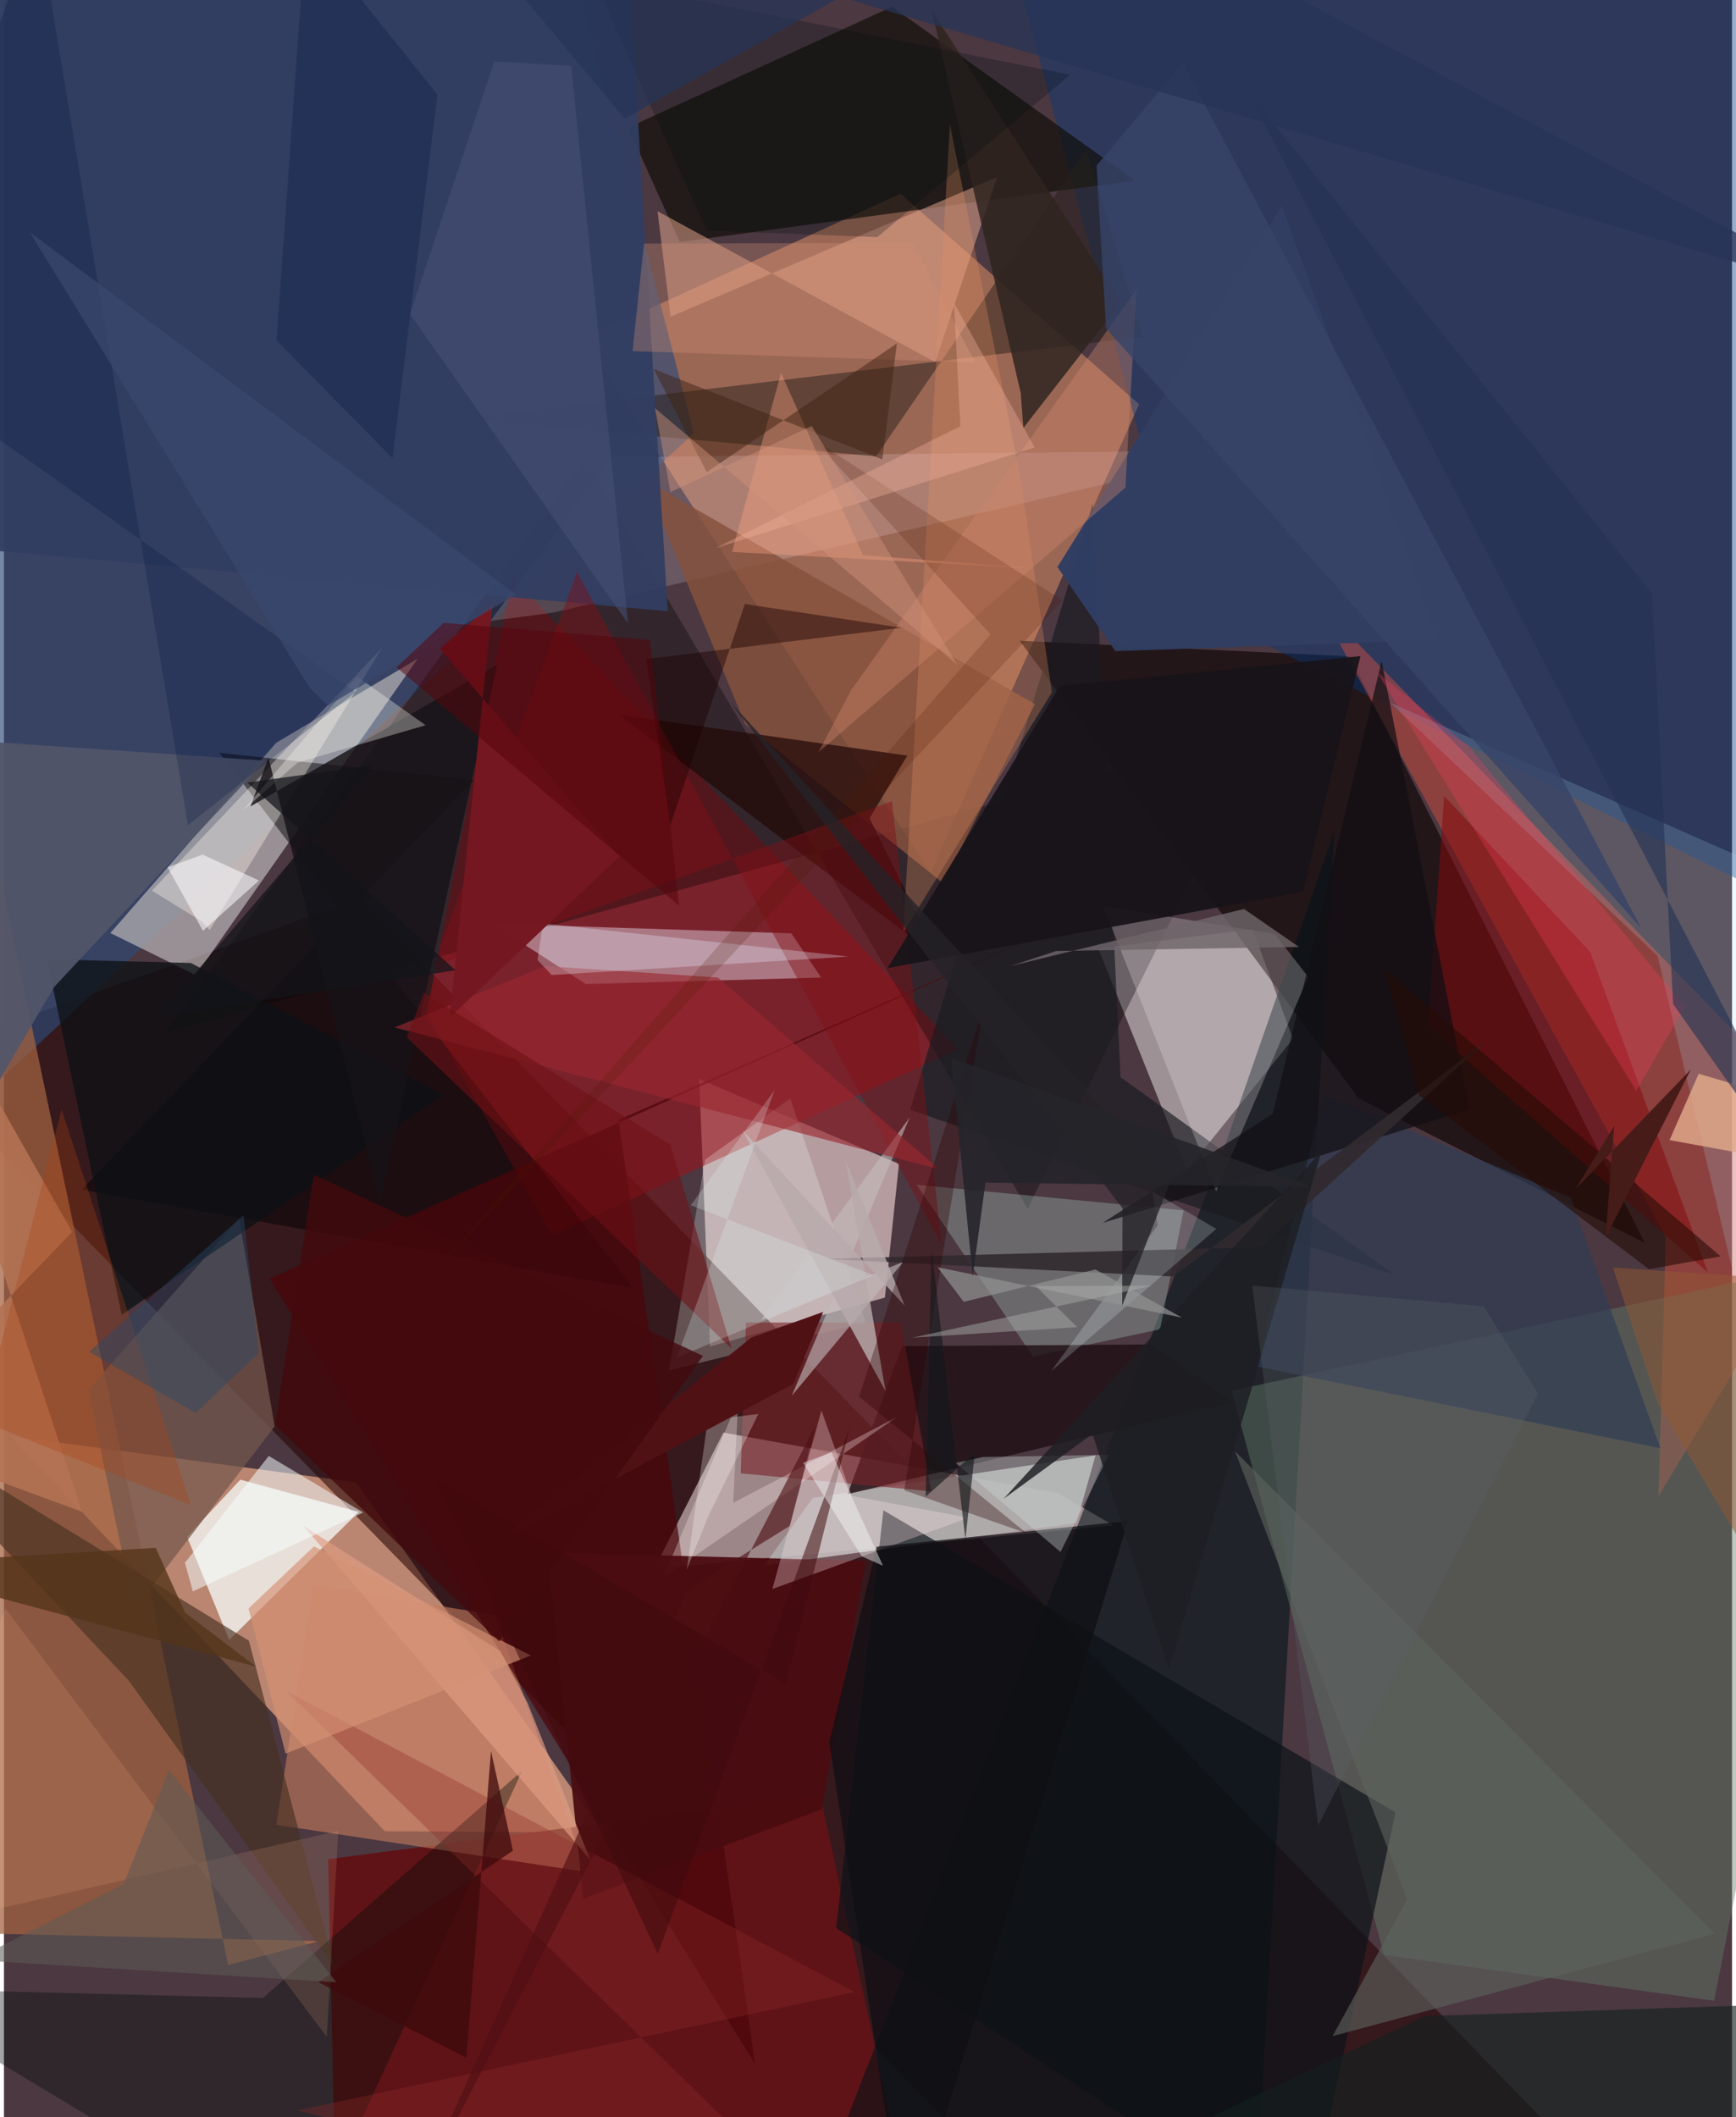 <svg xmlns="http://www.w3.org/2000/svg" width="228" height="278" viewBox="0 0 836 1024"><path fill="#4b3841" d="M0 0h836v1024H0z"/><path fill="#e7a684" fill-opacity=".714" d="M289.69 886.277L170.314 716.94 2.788 694.544l181.46 191.16z"/><path fill="#e39167" fill-opacity=".529" d="M448.251 422.187L280.532 163.86 433.73 93.713l115.423 101.81z"/><path fill="#e9cccc" fill-opacity=".675" d="M432.991 562.934l-6.811 64.67-84.63 23.638-5.204-129.332z"/><path fill="#240000" fill-opacity=".557" d="M784.171 1066.102L172.236 434.719l-217.874 77.188 534.78 547.851z"/><path fill="#c8b5b6" fill-opacity=".698" d="M509.839 722.135l-161.78-29.244-33.487 65.917 222.138-21.007z"/><path fill="#2f4a78" fill-opacity=".655" d="M-16.526-62l281.067 4.088 69.218 267.374-349.106 325.406z"/><path fill="#fefbfd" fill-opacity=".455" d="M604.019 449.392l19.593 53.06-51.334 63.54-42.875-107.258z"/><path fill="#a36241" fill-opacity=".733" d="M-62 933.987l42.042-597.406 128.434 613.834 43.984-11.572z"/><path fill="#0b0001" fill-opacity=".612" d="M655.35 531.27l138.422 69.859-142.669-283.661-159.71-7.555z"/><path fill="#9c121b" fill-opacity=".576" d="M461.592 507.562l-215.73-228.477-41.353 211.03 60.525 107.374z"/><path fill="#b5b2b3" fill-opacity=".725" d="M131.683 359.273l68.456-40.634L92.824 471.657l-41.349-20.38z"/><path fill="#5f1317" d="M441.406 1082.255l-280.644-4.759-3.916-178.298 237.977-31.104z"/><path fill="#003b82" fill-opacity=".404" d="M876.146-62H476.9l93.916 354.105L847.5 429.587z"/><path fill="#f24f3b" fill-opacity=".392" d="M898 561.778l-97.592 161.85 3.542-125.296-169.494-308.315z"/><path fill="#001318" fill-opacity=".557" d="M643.571 402.023l-39.015 682.645L384.061 1086 589.3 557.937z"/><path fill="#f2f3f0" fill-opacity=".808" d="M171.652 731.262l-62.697 61.929-20.37-49.923 25.786-27.61z"/><path fill-opacity=".329" d="M610.695 352.086L78.461 499.166l202.474-277.395L495.21 584.592z"/><path fill="#65806c" fill-opacity=".424" d="M593.913 672.652l73.779 272.91 159.634 22.136L898 607.25z"/><path fill="#eeeafb" fill-opacity=".424" d="M236.062 446.76l45.402 29.2 113.883-3.157-14.478-21.385z"/><path fill="#0f0e07" fill-opacity=".671" d="M301.955 61.693l24.946 55.383 220.165-29.77L429.69 3.236z"/><path fill="#040003" fill-opacity=".482" d="M227.179 377.287L104.22 364.115l199.927 258.804-266.525-47.49z"/><path fill="#e4a68e" fill-opacity=".518" d="M480.483 85.655l-29.97 89.51-134.337-73.006 6.29 51.035z"/><path fill="#b0d3c6" fill-opacity=".314" d="M497.78 656.065l-56.21-83.042 129.11 12.407-11.396 57.486z"/><path fill="#ffecff" fill-opacity=".169" d="M293.997 221.132l309.327-3.426-338.333 78.733-29.612 3.85z"/><path fill="#281f1a" fill-opacity=".494" d="M550.684 162.921l-27.093-90.508-101.676 148.325-200.269-18.3z"/><path fill="#b0adad" fill-opacity=".882" d="M528.07 703.911L391.384 724.46l-23.654 32.68 151.114-20.507z"/><path fill="#1e1014" fill-opacity=".804" d="M594.52 678.207l-186.403 44.46 26.356-71.618 120.758-.775z"/><path fill="#c1795b" fill-opacity=".624" d="M149.577 766.659l-17.792 115.94 150.038 22.853-44.282-124.3z"/><path fill="#f5fffa" fill-opacity=".247" d="M380.404 531.307l36.389 108.247-95.002 23.187 17.391-101.831z"/><path fill="#74584d" fill-opacity=".733" d="M40.693 672.233l73.089-82.607 17.181 100.263-67.951 88.708z"/><path fill="#4b0509" fill-opacity=".71" d="M363.373 998.297l-234.847-379.88 384.07-171.556-215.292 94.779z"/><path fill="#830a0e" fill-opacity=".541" d="M696.71 384.985l-7.645 111.56 135.27 118.914-56.93-154.97z"/><path fill="#0d1218" fill-opacity=".682" d="M425.45 730.478l247.71 146.083-43.957 204.174L402.585 932.5z"/><path fill="#181a20" fill-opacity=".667" d="M438.38 536.795l234.948 80.206-133.152-95.975-13.386-277.555z"/><path fill="#a5e0f9" fill-opacity=".188" d="M799.95 462.284l39.726 166.549.181-214.49-169.174-74.454z"/><path fill="#85513d" fill-opacity=".827" d="M358.563 350.276l95.68 76.843 44.543-86.563L309.892 231.94z"/><path fill="#473121" fill-opacity=".647" d="M60.41 812.862l99.568 138.865-41.473-158.162L-62 682.991z"/><path fill="#f2e8ec" fill-opacity=".251" d="M614.662 451.65l-82.848-13.392 54.577 137.946 44.557-103.71z"/><path fill="#220706" fill-opacity=".718" d="M297.725 345.717l139.29 19.737-18.27 30.283 33.7 67.954z"/><path fill="#000d06" fill-opacity=".369" d="M144.924 1086L-62 961.631l187.296 4.73 125.383-109.89z"/><path fill="#e39062" fill-opacity=".302" d="M435.039 450.9l22.59-390.687 34.086 170.83 15.25 103.857z"/><path fill="#313e62" fill-opacity=".941" d="M-62 261.183V-62h361.5l21.592 357.632z"/><path fill="#fff6ed" fill-opacity=".365" d="M71.573 430.787L95.44 445.47l4.144 4.345 83.465-136.695z"/><path fill="#792329" fill-opacity=".604" d="M358.997 639.681l74.87-.118 14.695 81.77-92.143-8.728z"/><path fill="#0d1115" fill-opacity=".78" d="M90.413 465.76l-69.634-1.804 36.184 171.955L212.807 529.55z"/><path fill="#313e54" fill-opacity=".706" d="M757.903 579.248l43.39 121.204-195.535-39.62 32.917-131.407z"/><path fill="#830e16" fill-opacity=".447" d="M453.653 602.161L277.226 276.644l-69.59 190.812 221.984-79.98z"/><path fill="#2f2420" fill-opacity=".839" d="M491.897 190.174L448.847 5.1l91.525 141.21L493.157 207z"/><path fill="#14201f" fill-opacity=".631" d="M452.685 1086L687.24 975.14l152.886-5.067L842.38 1086z"/><path fill="#313e62" fill-opacity=".988" d="M693.76 309.601L618.214 99.46 509.64 274.276l27.984 40.646z"/><path fill="#171318" fill-opacity=".82" d="M181.911 580.913L127.959 366.41l-8.69 23.616 119.32-68.633z"/><path fill="#c3bbbb" fill-opacity=".604" d="M435.216 610.239l-68.978 28.27 71.912-98.008-57.03 134.564z"/><path fill="#ffebed" fill-opacity=".302" d="M432.434 685.095l-79.654 41.772 2.444-49.663-36.31 85.807z"/><path fill="#4a0c10" fill-opacity=".945" d="M280.235 918.364l115.384-43.266L416.9 754.982l-153.822-4.157z"/><path fill="#120f14" fill-opacity=".714" d="M708.942 536.646l-42.466-216.948-52.68 219.068-82.361 52.76z"/><path fill="#525669" fill-opacity=".933" d="M-62 623.991l86.225-146.57 102.203-109.5L-62 355.02z"/><path fill="#e09b82" fill-opacity=".682" d="M253.352 823.705l-13.187-25.04-95.298-60.629L283.64 899.524z"/><path fill="#312a2f" fill-opacity=".91" d="M397.179 608.873l210.703-5.675 108.956-99.266-151.158 113.47z"/><path fill="#f6fcff" fill-opacity=".522" d="M173.787 731.55l-45.676-27.375-40.556 51.698 3.827 13.827z"/><path fill="#e0aa8b" fill-opacity=".824" d="M819.862 519.34l61.541 18.214L898 568.322l-92.23-16.91z"/><path fill="#181419" fill-opacity=".941" d="M628.551 431.332L427.47 468.243l83.386-136.507 145.365-14.389z"/><path fill="#fee4e7" fill-opacity=".302" d="M466.7 734.078l-94.954 34.465 23.732-86.32 14.72 41.345z"/><path fill="#f6fbf2" fill-opacity=".333" d="M115.217 392.427l26.759-23.56 62.004-18.108-33.16-23.528z"/><path fill="#ffa584" fill-opacity=".369" d="M415.568 268.489l84.006 6.526-147.336-8.064 23.688-86.53z"/><path fill="#5e635f" fill-opacity=".608" d="M595.514 701.876l83.407 216.761-36.174 66.163 184.82-49.547z"/><path fill="#ffb58d" fill-opacity=".145" d="M-62 936.726L.703 777.975 156.17 985.15l5.58-99.603z"/><path fill="#b57254" fill-opacity=".875" d="M37.726 731.18L-62 428.052l94.98 167.84L-62 694.564z"/><path fill="#101013" fill-opacity=".745" d="M543.832 735.666l-121.588 12.42-22.964 94.437L436.17 1086z"/><path fill="#d0866c" fill-opacity=".38" d="M542.533 235.818L394.085 363.746l15.643-29.764 138.17-194.024z"/><path fill="#b7aaab" fill-opacity=".824" d="M435.73 631.467l-28.646-70.52 19.409 111.864-69.178-126.127z"/><path fill="#9a2830" fill-opacity=".639" d="M262.02 467.299l83.293 5.461 107.139 92.774-263.522-68.588z"/><path fill="#ff3d5e" fill-opacity=".267" d="M708.59 360.952l104.655 125.945-23.554 40.628-125.522-202.487z"/><path fill="#93282a" fill-opacity=".325" d="M136.464 817.814L411.269 1086l-269.366-65.268 269.685-57.249z"/><path fill="#233253" fill-opacity=".604" d="M601.716 44.447L898 614.363l-90.517-128.779-10.264-198.518z"/><path fill="#cddad8" fill-opacity=".361" d="M534.487 703.642l-23.352 46.983-50.726-43.053 13.269-2.865z"/><path fill="#2d0000" fill-opacity=".337" d="M413.71 675.477l59.748-186.744-37.914 232.044 59.138 20.785z"/><path fill="#475176" fill-opacity=".537" d="M301.876 301.564L196.443 151.913l40.85-122.173 37.11 2.124z"/><path fill="#e7f0ff" fill-opacity=".298" d="M258.136 464.32l6.844 7.254 143.795-8.919-148.039-16.012z"/><path fill="#741821" fill-opacity=".988" d="M210.9 313.743l86.745 100.674-82.098 77.82 20.872-200.39z"/><path fill="#3d0a0b" fill-opacity=".753" d="M235.628 846.97l10.605 48.135-94.104 63.607 71.595 36.598z"/><path fill="#374367" fill-opacity=".804" d="M570.243 30.416l-41.69 49.697 4.632 78.75L792.08 448.915z"/><path fill="#250b04" fill-opacity=".58" d="M795.804 613.873l34.679-6.21L667.782 468.43l16.986 61.461z"/><path fill="#fffbf8" fill-opacity=".275" d="M364.95 683.907l-24.492 2.975-10.15 72.362 10.384-25.831z"/><path fill="#effffe" fill-opacity=".2" d="M558.086 592.669l-2.497-16.397 30.925 18.093-79.844 68.743z"/><path fill="#54341a" fill-opacity=".788" d="M73.402 748.625L-62 756.772 122.013 806.1l-34.374-26.075z"/><path fill="#02143d" fill-opacity=".235" d="M170.081 334.726L-62 170.247 16.411-38.006l72.59 437.179z"/><path fill="#fefbff" fill-opacity=".549" d="M123.393 425.867l-27.13 24.33-17.103-30.713 16.946-6.15z"/><path fill="#1b0000" fill-opacity=".443" d="M358.442 292.147l75.836 11.484-123.56 15.109 11.635 80.285z"/><path fill="#4e1013" fill-opacity=".62" d="M330.632 768.767l49.504-30.723 12.737-49.135-197.419 381.787z"/><path fill="#d39074" fill-opacity=".329" d="M309.626 117.809l-5.53 52.012 165.738 5.473-30.342-57.822z"/><path fill="#ac4213" fill-opacity=".31" d="M-62 884.193V666.675l152.505 61.343L27.906 536.63z"/><path fill="#2a4968" fill-opacity=".443" d="M123.286 654.357L92.84 683.36l-51.674-29.505 74.714-66.119z"/><path fill="#6f1116" fill-opacity=".576" d="M194.89 501.733l8.3-21.563 119.193 73.431 29.612 98.625z"/><path fill="#4b1803" fill-opacity=".192" d="M477.309 306.85l-85.15-93.965 120.04 77.564-320.766 343.372z"/><path fill="#1d1e23" fill-opacity=".831" d="M563.517 807.471l-36.908-113.97-42.99 31.396 153.813-168.142z"/><path fill="#3f2312" fill-opacity=".482" d="M314.336 178.483l25.641 49.89 91.97-62.245-7.011 56.072z"/><path fill="#1b2a4f" fill-opacity=".545" d="M146.007-33.693l63.68 79.437-21.677 175.87-56.171-56.908z"/><path fill="#e5fefd" fill-opacity=".227" d="M325.539 656.564l94.987-39.822-88.252-33.793 40.533-55.701z"/><path fill="#5e5a55" fill-opacity=".557" d="M79.848 856.052L57.91 911.18l-72.418 36.814 175.353 10.772z"/><path fill="#fab8a0" fill-opacity=".333" d="M344.147 265.15l154.479-48.711-39.01-69.83 3.064 59.545z"/><path fill="#919393" fill-opacity=".702" d="M451.638 612.923l12.659 16.72 63.746-15.646 41.91 23.31z"/><path fill="#d59174" fill-opacity=".663" d="M149.954 747.927l104.946 52.74-118.654 47.507-17.914-70.206z"/><path fill="#252227" fill-opacity=".792" d="M540.959 631.536l.176-47.204L351.293 339.48 564.24 571.386z"/><path fill="#511216" fill-opacity=".996" d="M361.56 646.932l-122.524 98.666 142.82-76.29 14.443-34.777z"/><path fill="#000d14" fill-opacity=".247" d="M339.961 111.522L285.277-9.956l230.46 46.138-93.246 78.515z"/><path fill="#6f6669" fill-opacity=".816" d="M508.98 459.968l117.493-1.976-26.559-18.362-112.899 27.607z"/><path fill="#3e0b0d" fill-opacity=".537" d="M316.315 945.053l92.965-254.891-31.085 124.41-169.566-99.6z"/><path fill="#14191b" fill-opacity=".631" d="M448.79 604.57l-2.91 119.333 23.824-21.283-4.587 41.894z"/><path fill="#915732" fill-opacity=".506" d="M845.864 755.483l-45.894-77.217-21.64-65.26 118.281 8.131z"/><path fill="#3a476e" fill-opacity=".749" d="M12.522 112.373l235.113 175.178-90.854 53.69-8.735-8.264z"/><path fill="#273557" fill-opacity=".749" d="M200.573-62L898 144.747 512.105-62 300.335 57.395z"/><path fill="#56050d" fill-opacity=".522" d="M312.585 309.505l14.013 128.555-136.662-115.282 22.808-21.551z"/><path fill="#24242a" fill-opacity=".89" d="M458.212 511.636l174.341 62.413-157.716-2.042-6.18 45.299z"/><path fill="#aaacaa" fill-opacity=".471" d="M439.381 647l79.788-5.103-19.985-19.851 56.53-.206z"/><path fill="#f6fafa" fill-opacity=".435" d="M400.353 702.501l24.91 54.792-10.281-4.534-28.33-45.233z"/><path fill="#471d19" fill-opacity=".996" d="M778.98 544.55l-18.844 30.742 55.932-58.041-41.282 81.365z"/><path fill="#43090d" fill-opacity=".8" d="M239.537 793.866L131.132 689.122l18.727-120.956 188.316 87.614z"/><path fill="#13141a" fill-opacity=".722" d="M178.718 370.065l-61.009 8.434 100.74 90.768-144.253 22.645z"/><path fill="#d3937a" fill-opacity=".443" d="M461.297 321.655L390.77 206.061l-68.345 31.958-7.484-40.627z"/><path fill="#5a6469" fill-opacity=".278" d="M715.777 631.826l-111.875-10.072 31.887 261.129 106.34-209.008z"/></svg>